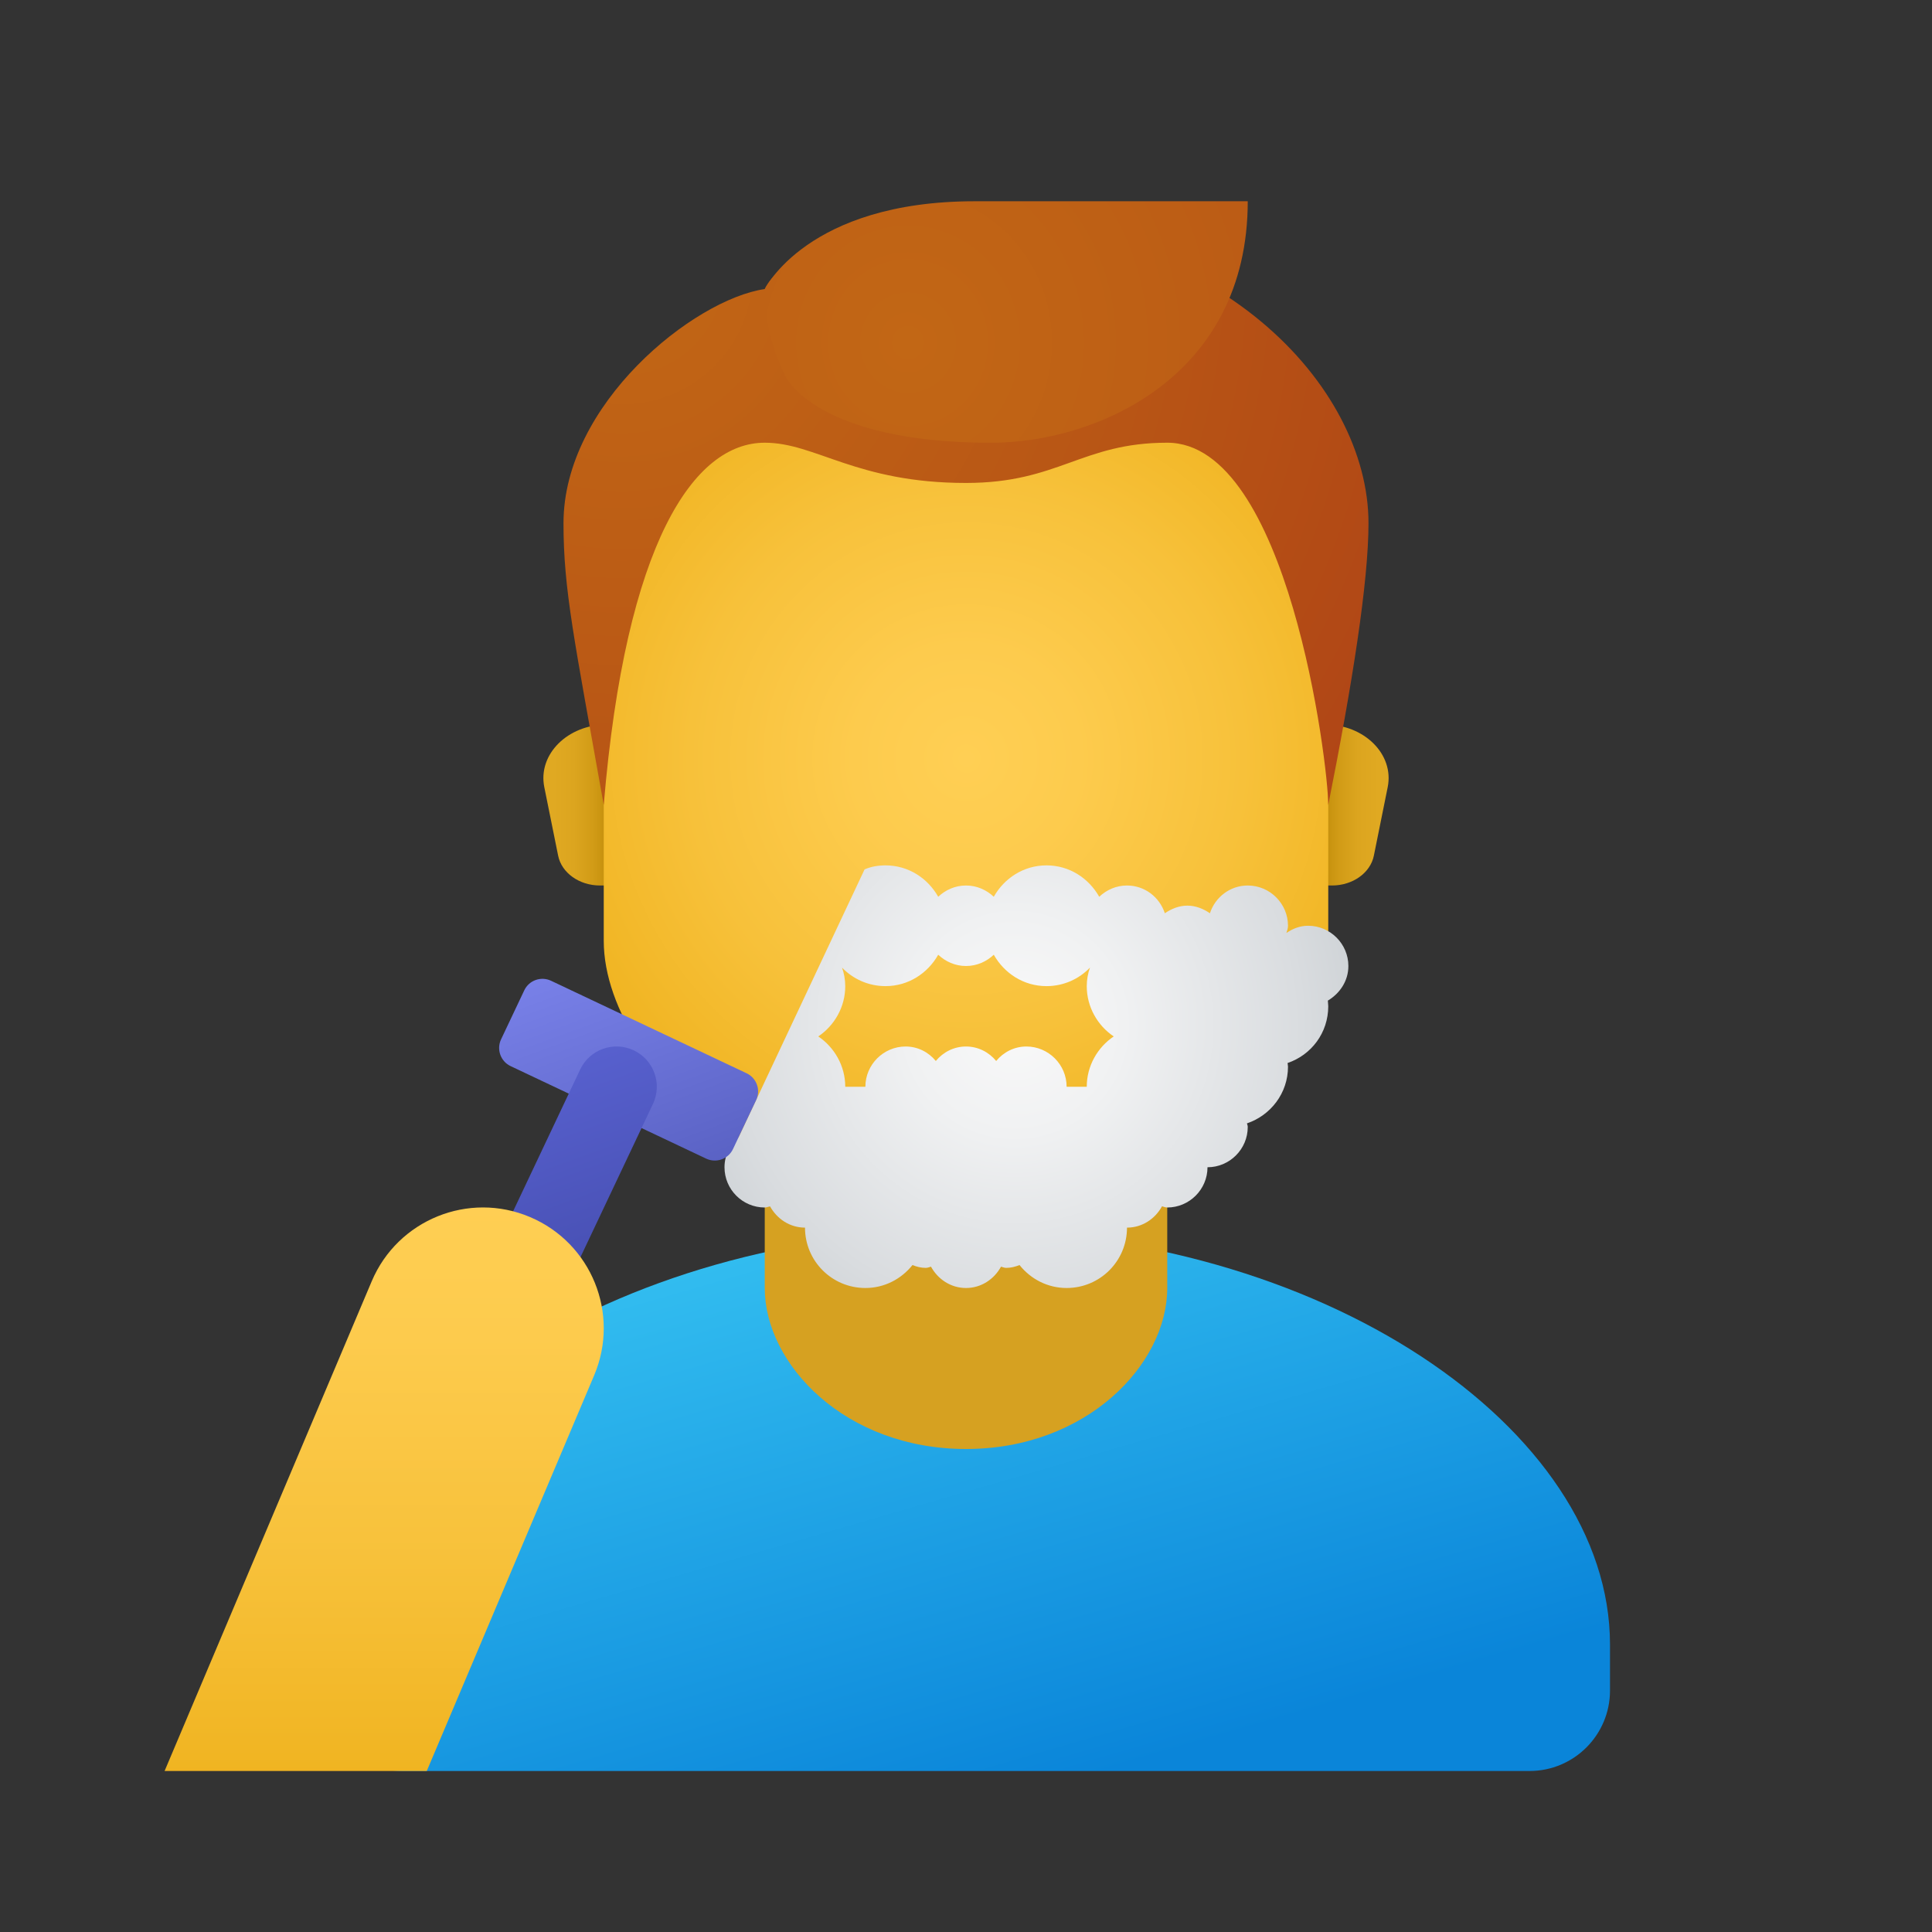 <svg xmlns="http://www.w3.org/2000/svg" viewBox="0 0 48 48"><rect x="0" y="0" width="48" height="48" fill="#333333" stroke="none"/><linearGradient id="DHrZowPUnkQjKUD8Qgb2Ia" x1="20.766" x2="25.05" y1="-386.008" y2="-400.746" gradientTransform="matrix(1 0 0 -1 0 -356)" gradientUnits="userSpaceOnUse"><stop offset="0" stop-color="#33bef0"/><stop offset="1" stop-color="#0a85d9"/></linearGradient><path fill="url(#DHrZowPUnkQjKUD8Qgb2Ia)" d="M24,30.571c-8.837,0-16,4.921-16,10.286V42c0,1.105,0.895,2,2,2h28c1.105,0,2-0.895,2-2 v-1.143C40,35.492,32.837,30.571,24,30.571z"/><path fill="#d6a121" d="M29,32c0,1.897-2,4-5,4s-5-2.103-5-4c0-2.637,0-7.035,0-7.035h10C29,24.965,29,29.363,29,32z"/><linearGradient id="DHrZowPUnkQjKUD8Qgb2Ib" x1="32.917" x2="34.251" y1="-376" y2="-376" gradientTransform="matrix(1 0 0 -1 0 -356)" gradientUnits="userSpaceOnUse"><stop offset="0" stop-color="#c48f0c"/><stop offset=".251" stop-color="#d19b16"/><stop offset=".619" stop-color="#dca51f"/><stop offset="1" stop-color="#e0a922"/></linearGradient><path fill="url(#DHrZowPUnkQjKUD8Qgb2Ib)" d="M32.916,18h-0.527v4h0.703 c0.515,0,0.954-0.312,1.041-0.74l0.344-1.703C34.642,18.743,33.897,18,32.916,18z"/><linearGradient id="DHrZowPUnkQjKUD8Qgb2Ic" x1="-803.083" x2="-801.749" y1="-376" y2="-376" gradientTransform="rotate(180 -394 -178)" gradientUnits="userSpaceOnUse"><stop offset="0" stop-color="#c48f0c"/><stop offset=".251" stop-color="#d19b16"/><stop offset=".619" stop-color="#dca51f"/><stop offset="1" stop-color="#e0a922"/></linearGradient><path fill="url(#DHrZowPUnkQjKUD8Qgb2Ic)" d="M15.084,18h0.527v4h-0.703 c-0.515,0-0.954-0.312-1.041-0.74l-0.344-1.703C13.358,18.743,14.103,18,15.084,18z"/><radialGradient id="DHrZowPUnkQjKUD8Qgb2Id" cx="36.626" cy="-374.534" r="12.224" gradientTransform="matrix(.882 0 0 -.882 -8.29 -311.49)" gradientUnits="userSpaceOnUse"><stop offset="0" stop-color="#ffcf54"/><stop offset=".261" stop-color="#fdcb4d"/><stop offset=".639" stop-color="#f7c13a"/><stop offset="1" stop-color="#f0b421"/></radialGradient><path fill="url(#DHrZowPUnkQjKUD8Qgb2Id)" d="M24,6.4c-4.441,0-9,0.675-9,10.275 c0,0.768,0,5.877,0,6.698C15,26.8,20.4,31,24,31s9-4.2,9-7.627c0-0.821,0-5.929,0-6.698C33,7.075,28.441,6.4,24,6.4z"/><radialGradient id="DHrZowPUnkQjKUD8Qgb2Ie" cx="26.921" cy="-360.881" r="28.915" gradientTransform="matrix(.882 0 0 -.882 -8.29 -311.49)" gradientUnits="userSpaceOnUse"><stop offset="0" stop-color="#c26715"/><stop offset=".508" stop-color="#b85515"/><stop offset="1" stop-color="#ad3f16"/></radialGradient><path fill="url(#DHrZowPUnkQjKUD8Qgb2Ie)" d="M24,5.545c-4.354,0-5,1.636-5,1.636 c-1.77,0.261-5,2.854-5,5.818c0,1.654,0.265,2.876,1,7c0.545-6.545,2.249-9,4-9c1.267,0,2.273,1,5,1c2.303,0,2.875-1,5-1 c3,0,4,7.968,4,9c0.601-3.01,1-5.555,1-7C34,9.57,30.209,5.545,24,5.545z"/><radialGradient id="DHrZowPUnkQjKUD8Qgb2If" cx="39.43" cy="-362.817" r="33.398" gradientTransform="matrix(.843 0 0 -.882 -10.679 -311.49)" gradientUnits="userSpaceOnUse"><stop offset="0" stop-color="#c26715"/><stop offset=".508" stop-color="#b85515"/><stop offset="1" stop-color="#ad3f16"/></radialGradient><path fill="url(#DHrZowPUnkQjKUD8Qgb2If)" d="M24.219,5 c-4.164,0-5.216,2.182-5.216,2.182c-0.042,1.159,0.522,2.182,0.522,2.182S20.285,11,24.625,11C27.245,11,31,9.365,31,5 C31,5,30.157,5,24.219,5z"/><radialGradient id="DHrZowPUnkQjKUD8Qgb2Ig" cx="25.217" cy="25.467" r="10.51" gradientUnits="userSpaceOnUse"><stop offset="0" stop-color="#f9f9f9"/><stop offset=".26" stop-color="#f0f1f2"/><stop offset=".678" stop-color="#d9dcdf"/><stop offset="1" stop-color="#c2c8cc"/></radialGradient><path fill="url(#DHrZowPUnkQjKUD8Qgb2Ig)" d="M33.5,24c0-0.55-0.45-1-1-1	c-0.2,0-0.38,0.07-0.54,0.18C31.98,23.12,32,23.06,32,23c0-0.55-0.45-1-1-1c-0.44,0-0.81,0.29-0.94,0.69	c-0.16-0.11-0.35-0.19-0.56-0.19s-0.4,0.08-0.56,0.19C28.81,22.29,28.44,22,28,22c-0.27,0-0.51,0.11-0.69,0.28	c-0.26-0.46-0.74-0.78-1.31-0.78s-1.05,0.32-1.31,0.78C24.51,22.11,24.27,22,24,22s-0.51,0.11-0.69,0.28	c-0.26-0.46-0.74-0.78-1.31-0.78c-0.18,0-0.36,0.03-0.52,0.1l-3.129,6.654C18.14,28.437,18,28.699,18,29c0,0.552,0.448,1,1,1	c0.047,0,0.087-0.02,0.132-0.027C19.303,30.281,19.621,30.5,20,30.5c0,0.83,0.67,1.5,1.5,1.5c0.47,0,0.89-0.22,1.17-0.57	c0.1,0.04,0.21,0.07,0.33,0.07c0.05,0,0.09-0.02,0.13-0.03C23.3,31.78,23.62,32,24,32s0.7-0.22,0.87-0.53	c0.04,0.01,0.08,0.03,0.13,0.03c0.12,0,0.23-0.03,0.33-0.07c0.28,0.35,0.7,0.57,1.17,0.57c0.83,0,1.5-0.67,1.5-1.5	c0.38,0,0.7-0.22,0.87-0.53C28.91,29.98,28.95,30,29,30c0.55,0,1-0.45,1-1c0.55,0,1-0.45,1-1c0-0.03-0.01-0.06-0.02-0.09	c0.59-0.2,1.02-0.75,1.02-1.41c0-0.03-0.01-0.06-0.01-0.09C32.58,26.21,33,25.66,33,25c0-0.05-0.01-0.1-0.01-0.14	C33.29,24.68,33.5,24.37,33.5,24z M27,27h-0.5c0-0.55-0.45-1-1-1c-0.3,0-0.57,0.14-0.75,0.36C24.57,26.14,24.3,26,24,26	s-0.57,0.14-0.75,0.36C23.07,26.14,22.8,26,22.5,26c-0.55,0-1,0.45-1,1H21c0-0.52-0.27-0.98-0.67-1.25c0.4-0.27,0.67-0.73,0.67-1.25	c0-0.16-0.03-0.32-0.08-0.46c0.27,0.28,0.65,0.46,1.08,0.46c0.57,0,1.05-0.32,1.31-0.78C23.49,23.89,23.73,24,24,24	s0.51-0.11,0.69-0.28c0.26,0.46,0.74,0.78,1.31,0.78c0.43,0,0.81-0.18,1.08-0.46C27.03,24.18,27,24.34,27,24.5	c0,0.52,0.27,0.98,0.67,1.25C27.27,26.02,27,26.48,27,27z"/><linearGradient id="DHrZowPUnkQjKUD8Qgb2Ih" x1="14.457" x2="16.681" y1="23.389" y2="29.499" gradientUnits="userSpaceOnUse"><stop offset="0" stop-color="#7b83eb"/><stop offset="1" stop-color="#5961c3"/></linearGradient><path fill="url(#DHrZowPUnkQjKUD8Qgb2Ih)" d="M17.545,28.786l-4.858-2.298	c-0.25-0.118-0.356-0.416-0.238-0.666l0.576-1.217c0.118-0.25,0.416-0.356,0.666-0.238l4.858,2.298	c0.25,0.118,0.356,0.416,0.238,0.666l-0.576,1.217C18.092,28.798,17.794,28.904,17.545,28.786z"/><linearGradient id="DHrZowPUnkQjKUD8Qgb2Ii" x1="11.275" x2="13.713" y1="25.781" y2="32.479" gradientUnits="userSpaceOnUse"><stop offset="0" stop-color="#5c65d6"/><stop offset=".999" stop-color="#464eb0"/></linearGradient><path fill="url(#DHrZowPUnkQjKUD8Qgb2Ii)" d="M10.823,36.501L10.823,36.501	c-0.499-0.236-0.713-0.832-0.476-1.332l4.067-8.597c0.236-0.499,0.832-0.713,1.332-0.476l0,0c0.499,0.236,0.713,0.832,0.476,1.332	l-4.067,8.597C11.918,36.524,11.322,36.737,10.823,36.501z"/><linearGradient id="DHrZowPUnkQjKUD8Qgb2Ij" x1="9.545" x2="9.545" y1="29.38" y2="44.088" gradientUnits="userSpaceOnUse"><stop offset="0" stop-color="#ffcf54"/><stop offset=".261" stop-color="#fdcb4d"/><stop offset=".639" stop-color="#f7c13a"/><stop offset="1" stop-color="#f0b421"/></linearGradient><path fill="url(#DHrZowPUnkQjKUD8Qgb2Ij)" d="M10.603,44l4.159-9.831	c0.646-1.526-0.067-3.286-1.594-3.932c-1.524-0.646-3.285,0.067-3.932,1.594L4.089,44H10.603z"/></svg>